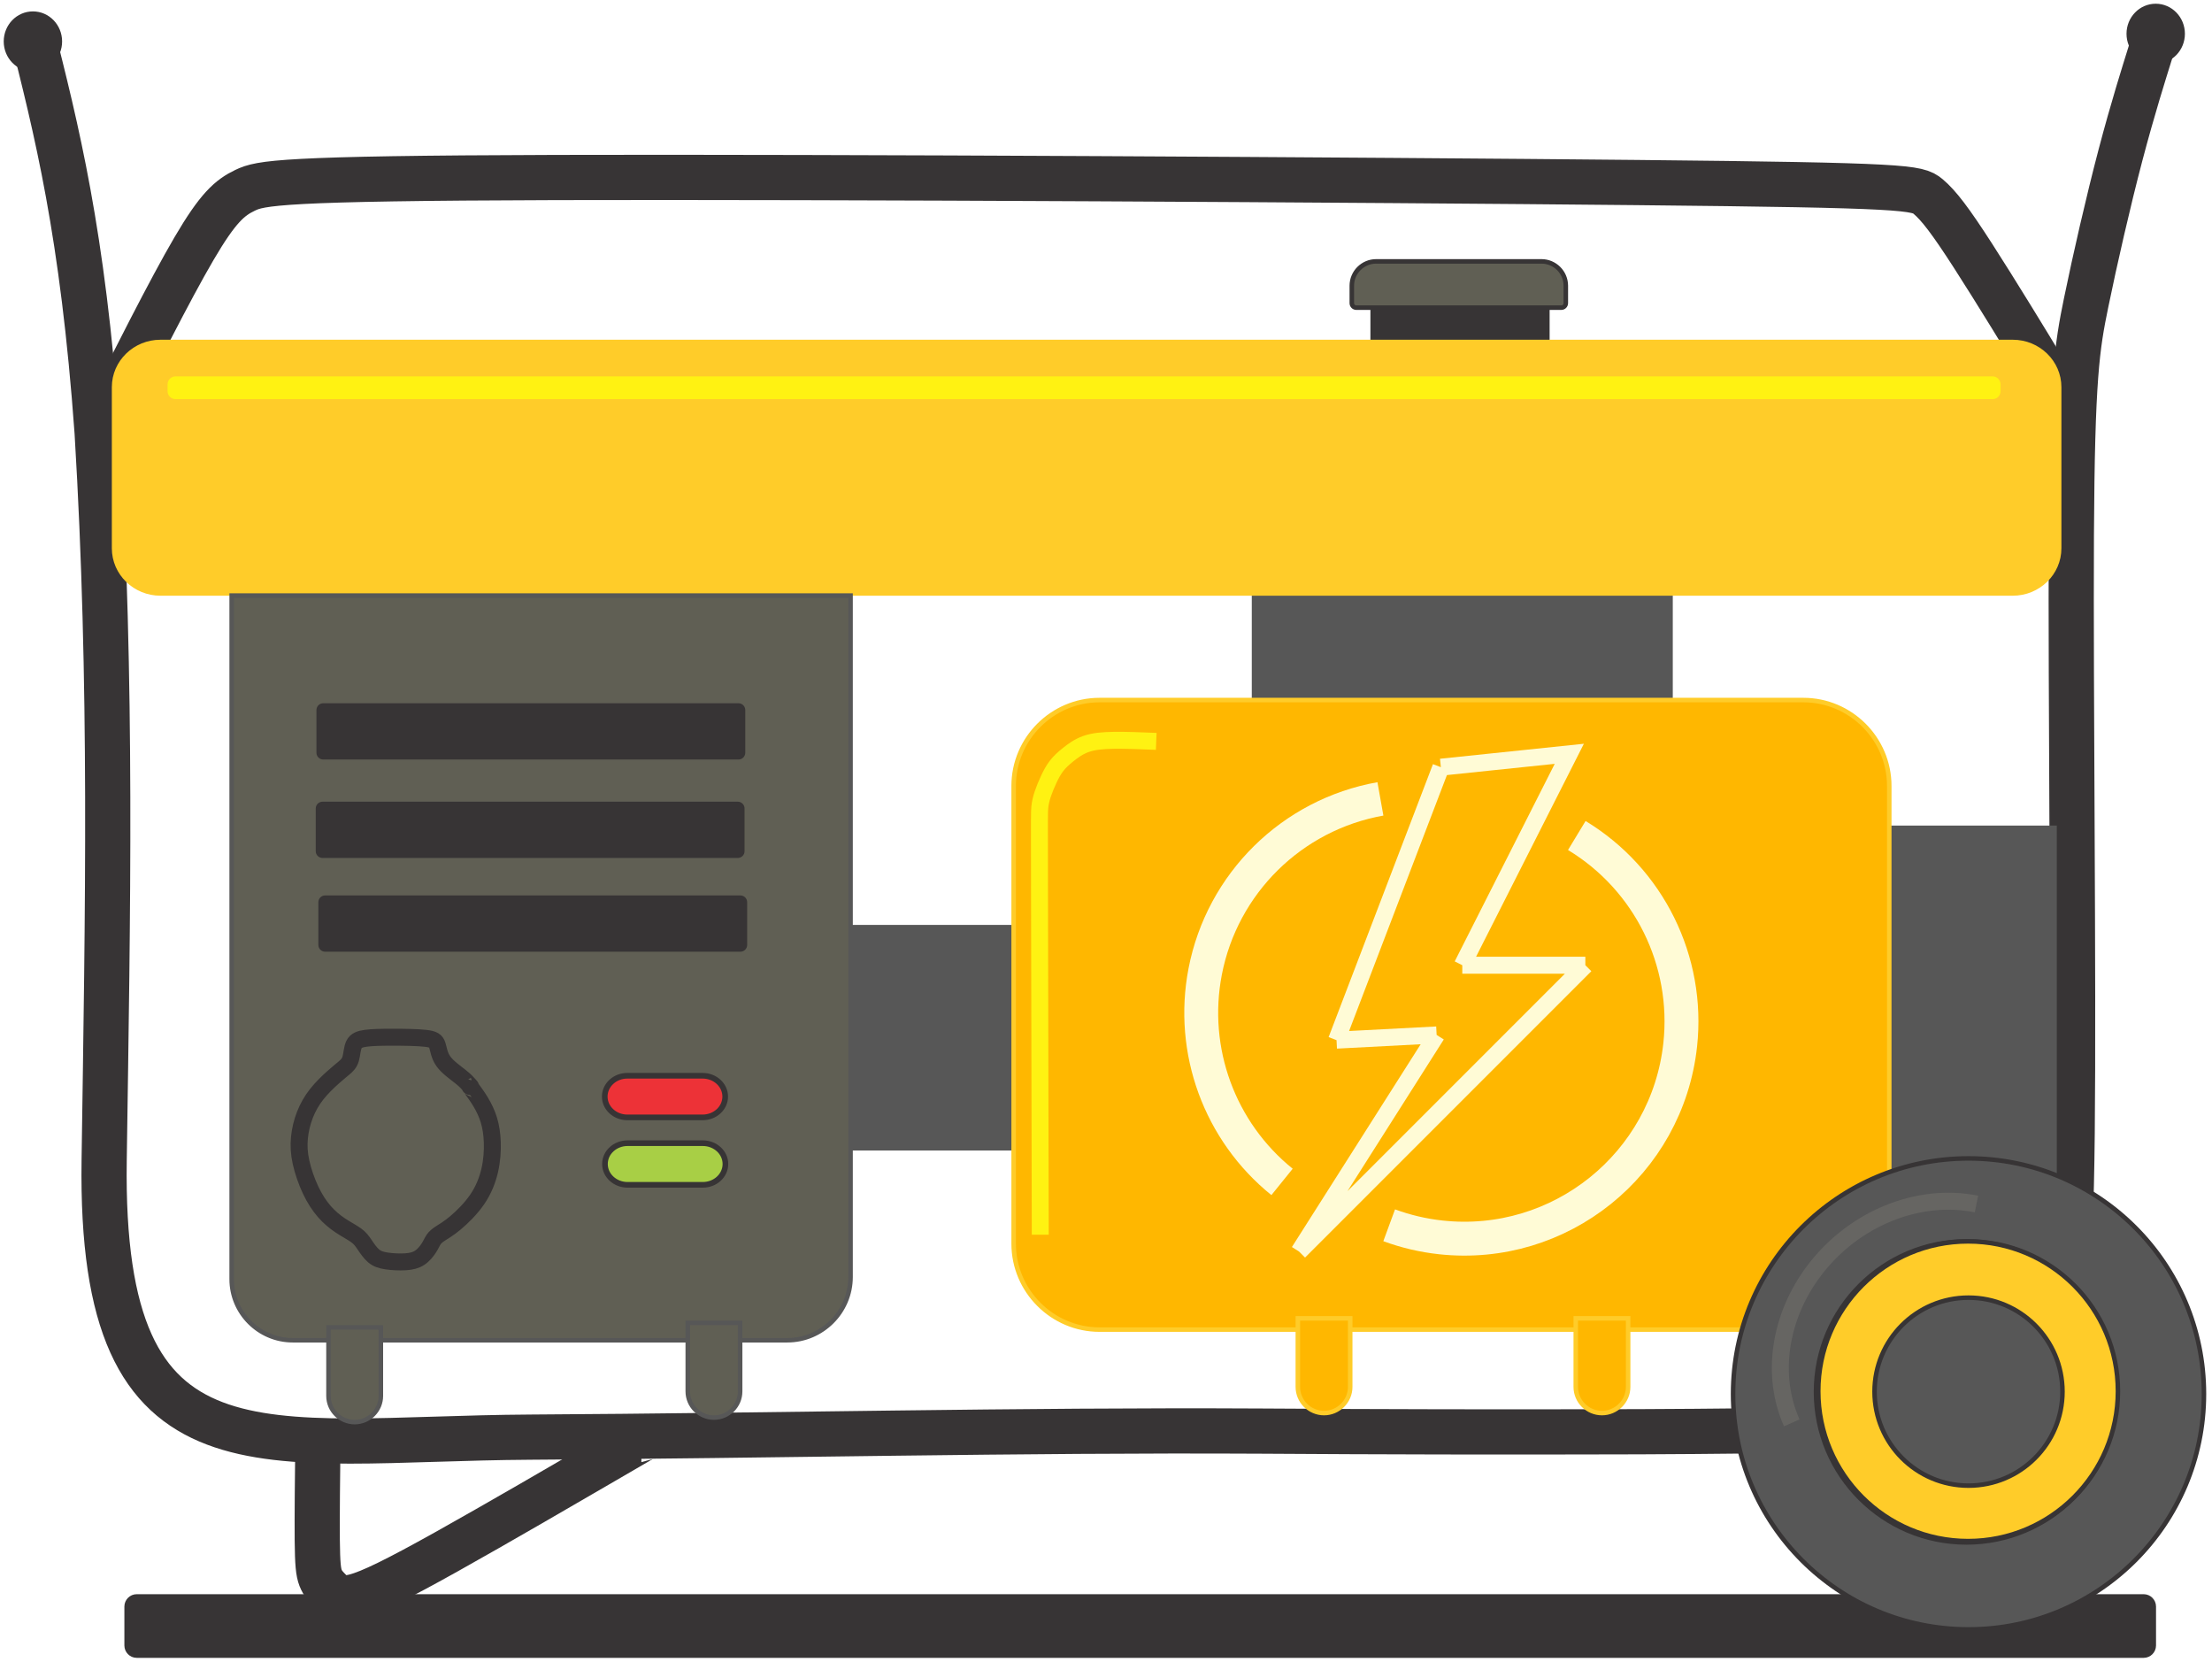 <svg width="370" height="278" viewBox="0 0 370 278" fill="none" xmlns="http://www.w3.org/2000/svg">
<path d="M5.082 4.414C9.466 21.676 13.85 38.937 16.247 72.296C18.788 114.259 18.036 152.235 17.423 194.032C16.611 249.381 43.768 240.59 88.75 240.339C129.44 240.112 170.066 239.112 210.77 239.329C230.974 239.461 251.172 239.503 271.378 239.442L275.168 239.43C322.089 239.224 326.336 238.128 329.692 236.553C333.049 234.977 335.515 232.922 337.775 230.525C340.035 228.128 342.09 225.388 343.666 222.168C345.241 218.949 346.337 215.25 346.611 189.495C346.885 163.74 346.337 115.929 346.474 89.489C346.611 63.048 347.433 57.979 348.94 50.65C350.447 43.321 352.639 33.731 354.694 25.923C356.749 18.114 358.667 12.086 359.625 9.004C360.585 5.921 360.585 5.785 360.585 5.647" stroke="#373435" stroke-width="7.559" stroke-miterlimit="22.926"/>
<path d="M53.18 240.292C53.106 246.944 53.032 253.597 53.069 257.588C53.106 261.579 53.254 262.91 53.624 263.871C53.993 264.831 54.585 265.423 55.287 266.125C55.989 266.827 56.802 267.64 59.389 266.975C61.976 266.31 66.337 264.166 74.615 259.547C82.893 254.927 95.089 247.832 101.187 244.284C107.284 240.736 107.285 240.736 107.285 240.736" stroke="#373435" stroke-width="7.559" stroke-miterlimit="22.926"/>
<path d="M16.329 72.476C22.383 60.453 28.437 48.431 32.451 41.58C36.464 34.729 38.438 33.048 41.005 31.82C43.571 30.592 46.73 29.816 92.922 29.687C139.115 29.557 228.342 30.074 273.745 30.527C319.148 30.979 320.727 31.367 322.503 32.854C324.28 34.341 326.254 36.926 330.005 42.743C333.756 48.56 339.283 57.609 342.046 62.199C344.81 66.788 344.81 66.917 344.81 67.046" stroke="#373435" stroke-width="7.559" stroke-miterlimit="22.926"/>
<path d="M5.506 11.579C7.994 11.579 10.011 9.498 10.011 6.931C10.011 4.365 7.994 2.284 5.506 2.284C3.017 2.284 1 4.365 1 6.931C1 9.498 3.017 11.579 5.506 11.579Z" fill="#373435" stroke="#373435" stroke-width="0.756" stroke-miterlimit="22.926"/>
<path d="M360.585 10.295C363.073 10.295 365.09 8.214 365.09 5.647C365.09 3.081 363.073 1 360.585 1C358.096 1 356.079 3.081 356.079 5.647C356.079 8.214 358.096 10.295 360.585 10.295Z" fill="#373435" stroke="#373435" stroke-width="0.756" stroke-miterlimit="22.926"/>
<path d="M173.408 155.054H142.662V192.026H173.408V155.054Z" fill="#575757" stroke="#575757" stroke-width="0.756" stroke-miterlimit="22.926"/>
<path fill-rule="evenodd" clip-rule="evenodd" d="M306.047 138.439H343.663V206.517C343.663 212.282 338.946 216.999 333.181 216.999H306.047V138.439Z" fill="#575757" stroke="#575757" stroke-width="0.756" stroke-miterlimit="22.926"/>
<path d="M279.426 92.201H209.763V121.779H279.426V92.201Z" fill="#575757" stroke="#575757" stroke-width="0.756" stroke-miterlimit="22.926"/>
<path fill-rule="evenodd" clip-rule="evenodd" d="M183.916 117.075H301.652C309.551 117.075 316.014 123.538 316.014 131.437V222.355H183.916C176.017 222.355 169.554 215.891 169.554 207.992V131.437C169.554 123.538 176.017 117.075 183.916 117.075Z" fill="#FFB700" stroke="#FFCC29" stroke-width="0.756" stroke-miterlimit="22.926"/>
<path d="M193.401 123.984C190.887 123.881 188.373 123.778 186.372 123.804C184.371 123.829 182.883 123.984 181.651 124.42C180.42 124.856 179.445 125.574 178.65 126.215C177.854 126.857 177.238 127.421 176.725 128.089C176.212 128.755 175.802 129.525 175.417 130.346C175.032 131.167 174.673 132.039 174.417 132.809C174.16 133.579 174.006 134.246 173.929 134.99C173.852 135.734 173.852 136.555 173.878 148.484C173.903 160.414 173.954 183.453 173.98 194.972C174.006 206.491 174.006 206.491 174.006 206.491" stroke="#FFF212" stroke-width="2.835" stroke-miterlimit="22.926"/>
<path fill-rule="evenodd" clip-rule="evenodd" d="M217.089 220.473H225.848V231.934C225.848 234.342 223.878 236.313 221.469 236.313H221.468C219.06 236.313 217.089 234.342 217.089 231.934V220.473Z" fill="#FFB700" stroke="#FFCC29" stroke-width="0.756" stroke-miterlimit="22.926"/>
<path fill-rule="evenodd" clip-rule="evenodd" d="M263.577 220.473H272.336V231.934C272.336 234.342 270.366 236.313 267.957 236.313H267.956C265.548 236.313 263.577 234.342 263.577 231.934V220.473Z" fill="#FFB700" stroke="#FFCC29" stroke-width="0.756" stroke-miterlimit="22.926"/>
<path d="M214.446 197.658C203.99 189.218 199.043 175.698 201.586 162.503C204.433 147.73 216.089 136.238 230.901 133.601" stroke="#FFFBD6" stroke-width="5.669" stroke-miterlimit="22.926"/>
<path d="M263.75 139.725C275.829 147.043 282.574 160.696 281.047 174.736C278.877 194.689 260.942 209.104 240.99 206.933C238.044 206.613 235.148 205.933 232.367 204.909" stroke="#FFFBD6" stroke-width="5.669" stroke-miterlimit="22.926"/>
<path fill-rule="evenodd" clip-rule="evenodd" d="M241.014 128.3L262.496 126.062L244.594 161.418M265.181 161.418L217.294 209.305ZM244.594 161.418H265.181ZM240.305 173.076L217.294 209.305ZM223.56 173.949L240.305 173.076ZM241.014 128.3L223.56 173.949Z" stroke="#FFFBD6" stroke-width="2.835" stroke-miterlimit="22.926"/>
<path fill-rule="evenodd" clip-rule="evenodd" d="M22.871 266.982H358.571C359.5 266.982 360.259 267.742 360.259 268.671V275.183C360.259 276.112 359.5 276.872 358.571 276.872H22.871C21.942 276.872 21.183 276.112 21.183 275.183V268.671C21.183 267.742 21.942 266.982 22.871 266.982Z" fill="#373435" stroke="#373435" stroke-width="0.756" stroke-miterlimit="22.926"/>
<path d="M258.825 51.671H229.607V58.25H258.825V51.671Z" fill="#373435" stroke="#373435" stroke-width="0.756" stroke-miterlimit="22.926"/>
<path d="M336.666 57.192H26.852C22.562 57.192 19.085 60.576 19.085 64.751V91.688C19.085 95.862 22.562 99.247 26.852 99.247H336.666C340.955 99.247 344.432 95.862 344.432 91.688V64.751C344.432 60.576 340.955 57.192 336.666 57.192Z" fill="#FFCC29" stroke="#FFCC29" stroke-width="0.756" stroke-miterlimit="22.926"/>
<path fill-rule="evenodd" clip-rule="evenodd" d="M226.872 51.452H261.157C261.573 51.452 261.913 51.112 261.913 50.696V47.782C261.913 45.543 260.081 43.712 257.843 43.712H230.186C227.947 43.712 226.116 45.543 226.116 47.782V50.696C226.116 51.112 226.456 51.452 226.872 51.452Z" fill="#605F54" stroke="#373435" stroke-width="0.756" stroke-miterlimit="22.926"/>
<path fill-rule="evenodd" clip-rule="evenodd" d="M29.352 63.328H333.308C333.827 63.328 334.253 63.753 334.253 64.273V65.427C334.253 65.947 333.827 66.372 333.308 66.372H29.352C28.832 66.372 28.407 65.947 28.407 65.427V64.273C28.407 63.753 28.832 63.328 29.352 63.328Z" fill="#FFF212" stroke="#FFF212" stroke-width="0.756" stroke-miterlimit="22.926"/>
<path d="M329.272 272.493C351.023 272.493 368.655 254.86 368.655 233.109C368.655 211.359 351.023 193.726 329.272 193.726C307.521 193.726 289.889 211.359 289.889 233.109C289.889 254.86 307.521 272.493 329.272 272.493Z" fill="#575757" stroke="#373435" stroke-width="0.756" stroke-miterlimit="22.926"/>
<path d="M328.936 257.947C342.839 257.947 354.11 246.677 354.11 232.774C354.11 218.87 342.839 207.6 328.936 207.6C315.033 207.6 303.762 218.87 303.762 232.774C303.762 246.677 315.033 257.947 328.936 257.947Z" stroke="#373435" stroke-width="0.756" stroke-miterlimit="22.926"/>
<path d="M329.202 257.724C343.044 257.724 354.265 246.504 354.265 232.662C354.265 218.82 343.044 207.6 329.202 207.6C315.361 207.6 304.14 218.82 304.14 232.662C304.14 246.504 315.361 257.724 329.202 257.724Z" fill="#FFCC29" stroke="#373435" stroke-width="0.756" stroke-miterlimit="22.926"/>
<path d="M329.272 248.451C337.953 248.451 344.991 241.413 344.991 232.732C344.991 224.05 337.953 217.012 329.272 217.012C320.59 217.012 313.552 224.05 313.552 232.732C313.552 241.413 320.59 248.451 329.272 248.451Z" fill="#575757" stroke="#373435" stroke-width="0.756" stroke-miterlimit="22.926"/>
<path d="M299.707 237.95C296.165 230.022 297.609 220.225 303.462 212.478C310.016 203.804 320.807 199.38 330.602 201.351" stroke="#FFFBD6" stroke-opacity="0.09" stroke-width="2.835" stroke-miterlimit="22.926"/>
<path fill-rule="evenodd" clip-rule="evenodd" d="M38.752 99.596H142.273V213.551C142.273 219.372 137.511 224.134 131.691 224.134H48.956C43.344 224.134 38.752 219.542 38.752 213.929V99.596Z" fill="#605F54" stroke="#575757" stroke-width="0.756" stroke-miterlimit="22.926"/>
<path d="M123.407 134.449H53.947C53.53 134.449 53.191 134.788 53.191 135.205V142.348C53.191 142.766 53.53 143.104 53.947 143.104H123.407C123.825 143.104 124.163 142.766 124.163 142.348V135.205C124.163 134.788 123.825 134.449 123.407 134.449Z" fill="#373435" stroke="#373435" stroke-width="0.756" stroke-miterlimit="22.926"/>
<path d="M123.844 150.126H54.384C53.967 150.126 53.628 150.464 53.628 150.882V158.025C53.628 158.442 53.967 158.781 54.384 158.781H123.844C124.262 158.781 124.6 158.442 124.6 158.025V150.882C124.6 150.464 124.262 150.126 123.844 150.126Z" fill="#373435" stroke="#373435" stroke-width="0.756" stroke-miterlimit="22.926"/>
<path d="M123.527 117.985H54.066C53.649 117.985 53.31 118.323 53.31 118.741V125.884C53.31 126.302 53.649 126.64 54.066 126.64H123.527C123.944 126.64 124.283 126.302 124.283 125.884V118.741C124.283 118.323 123.944 117.985 123.527 117.985Z" fill="#373435" stroke="#373435" stroke-width="0.756" stroke-miterlimit="22.926"/>
<path fill-rule="evenodd" clip-rule="evenodd" d="M58.653 177.087C58.864 176.374 58.895 175.324 59.217 174.674C59.538 174.023 60.15 173.772 61.208 173.631C62.266 173.49 63.771 173.458 65.675 173.458C67.58 173.458 69.884 173.49 71.216 173.647C72.549 173.804 72.909 174.086 73.137 174.76C73.364 175.434 73.458 176.499 74.163 177.487C74.869 178.475 76.185 179.384 77.032 180.058C77.878 180.732 78.255 181.171 78.458 181.406C78.662 181.641 78.693 181.672 78.709 181.688C78.725 181.704 78.725 181.704 78.701 181.704C78.678 181.704 78.631 181.704 78.607 181.696C78.584 181.688 78.583 181.672 78.583 181.665C78.583 181.657 78.583 181.657 78.583 181.657C78.583 181.657 78.584 181.657 78.897 182.08C79.21 182.503 79.838 183.35 80.394 184.274C80.951 185.199 81.436 186.202 81.773 187.307C82.111 188.413 82.298 189.619 82.346 191.03C82.392 192.441 82.299 194.055 81.923 195.701C81.546 197.347 80.888 199.024 79.822 200.584C78.756 202.144 77.282 203.586 76.154 204.527C75.025 205.467 74.242 205.906 73.685 206.267C73.129 206.627 72.8 206.909 72.541 207.285C72.282 207.661 72.094 208.132 71.734 208.696C71.373 209.26 70.84 209.919 70.197 210.342C69.555 210.765 68.802 210.953 67.815 211.016C66.827 211.079 65.605 211.016 64.664 210.875C63.724 210.734 63.066 210.514 62.478 210.013C61.89 209.511 61.373 208.728 60.957 208.116C60.541 207.505 60.228 207.066 59.57 206.588C58.911 206.109 57.908 205.592 56.952 204.957C55.996 204.322 55.087 203.57 54.248 202.607C53.41 201.642 52.641 200.467 51.959 199.025C51.278 197.582 50.682 195.874 50.353 194.369C50.023 192.864 49.961 191.563 50.087 190.262C50.212 188.961 50.525 187.66 51.004 186.437C51.481 185.215 52.124 184.071 52.971 182.997C53.817 181.923 54.867 180.92 55.682 180.191C56.497 179.462 57.078 179.008 57.564 178.592C58.049 178.177 58.441 177.8 58.653 177.087Z" fill="#605F54" stroke="#373435" stroke-width="2.835" stroke-miterlimit="22.926"/>
<path d="M117.526 179.902H104.936C102.848 179.902 101.156 181.461 101.156 183.384C101.156 185.308 102.848 186.867 104.936 186.867H117.526C119.613 186.867 121.305 185.308 121.305 183.384C121.305 181.461 119.613 179.902 117.526 179.902Z" fill="#ED3237" stroke="#373435" stroke-width="0.945" stroke-miterlimit="22.926"/>
<path d="M117.561 191.179H104.971C102.883 191.179 101.191 192.738 101.191 194.662C101.191 196.585 102.883 198.144 104.971 198.144H117.561C119.648 198.144 121.341 196.585 121.341 194.662C121.341 192.738 119.648 191.179 117.561 191.179Z" fill="#A8CF45" stroke="#373435" stroke-width="0.945" stroke-miterlimit="22.926"/>
<path d="M56.376 191.469C55.149 189.776 55.191 187.276 56.485 184.968C58.416 181.52 62.498 179.561 65.6 180.591C65.763 180.645 65.922 180.708 66.076 180.777" stroke="#605F54" stroke-width="1.89" stroke-miterlimit="22.926"/>
<path fill-rule="evenodd" clip-rule="evenodd" d="M54.947 221.985H63.707V233.446C63.707 235.854 61.736 237.825 59.327 237.825H59.327C56.918 237.825 54.947 235.854 54.947 233.446V221.985Z" fill="#605F54" stroke="#575757" stroke-width="0.756" stroke-miterlimit="22.926"/>
<path fill-rule="evenodd" clip-rule="evenodd" d="M115.042 221.229H123.801V232.69C123.801 235.098 121.83 237.069 119.422 237.069H119.421C117.012 237.069 115.042 235.098 115.042 232.69V221.229Z" fill="#605F54" stroke="#575757" stroke-width="0.756" stroke-miterlimit="22.926"/>
</svg>
